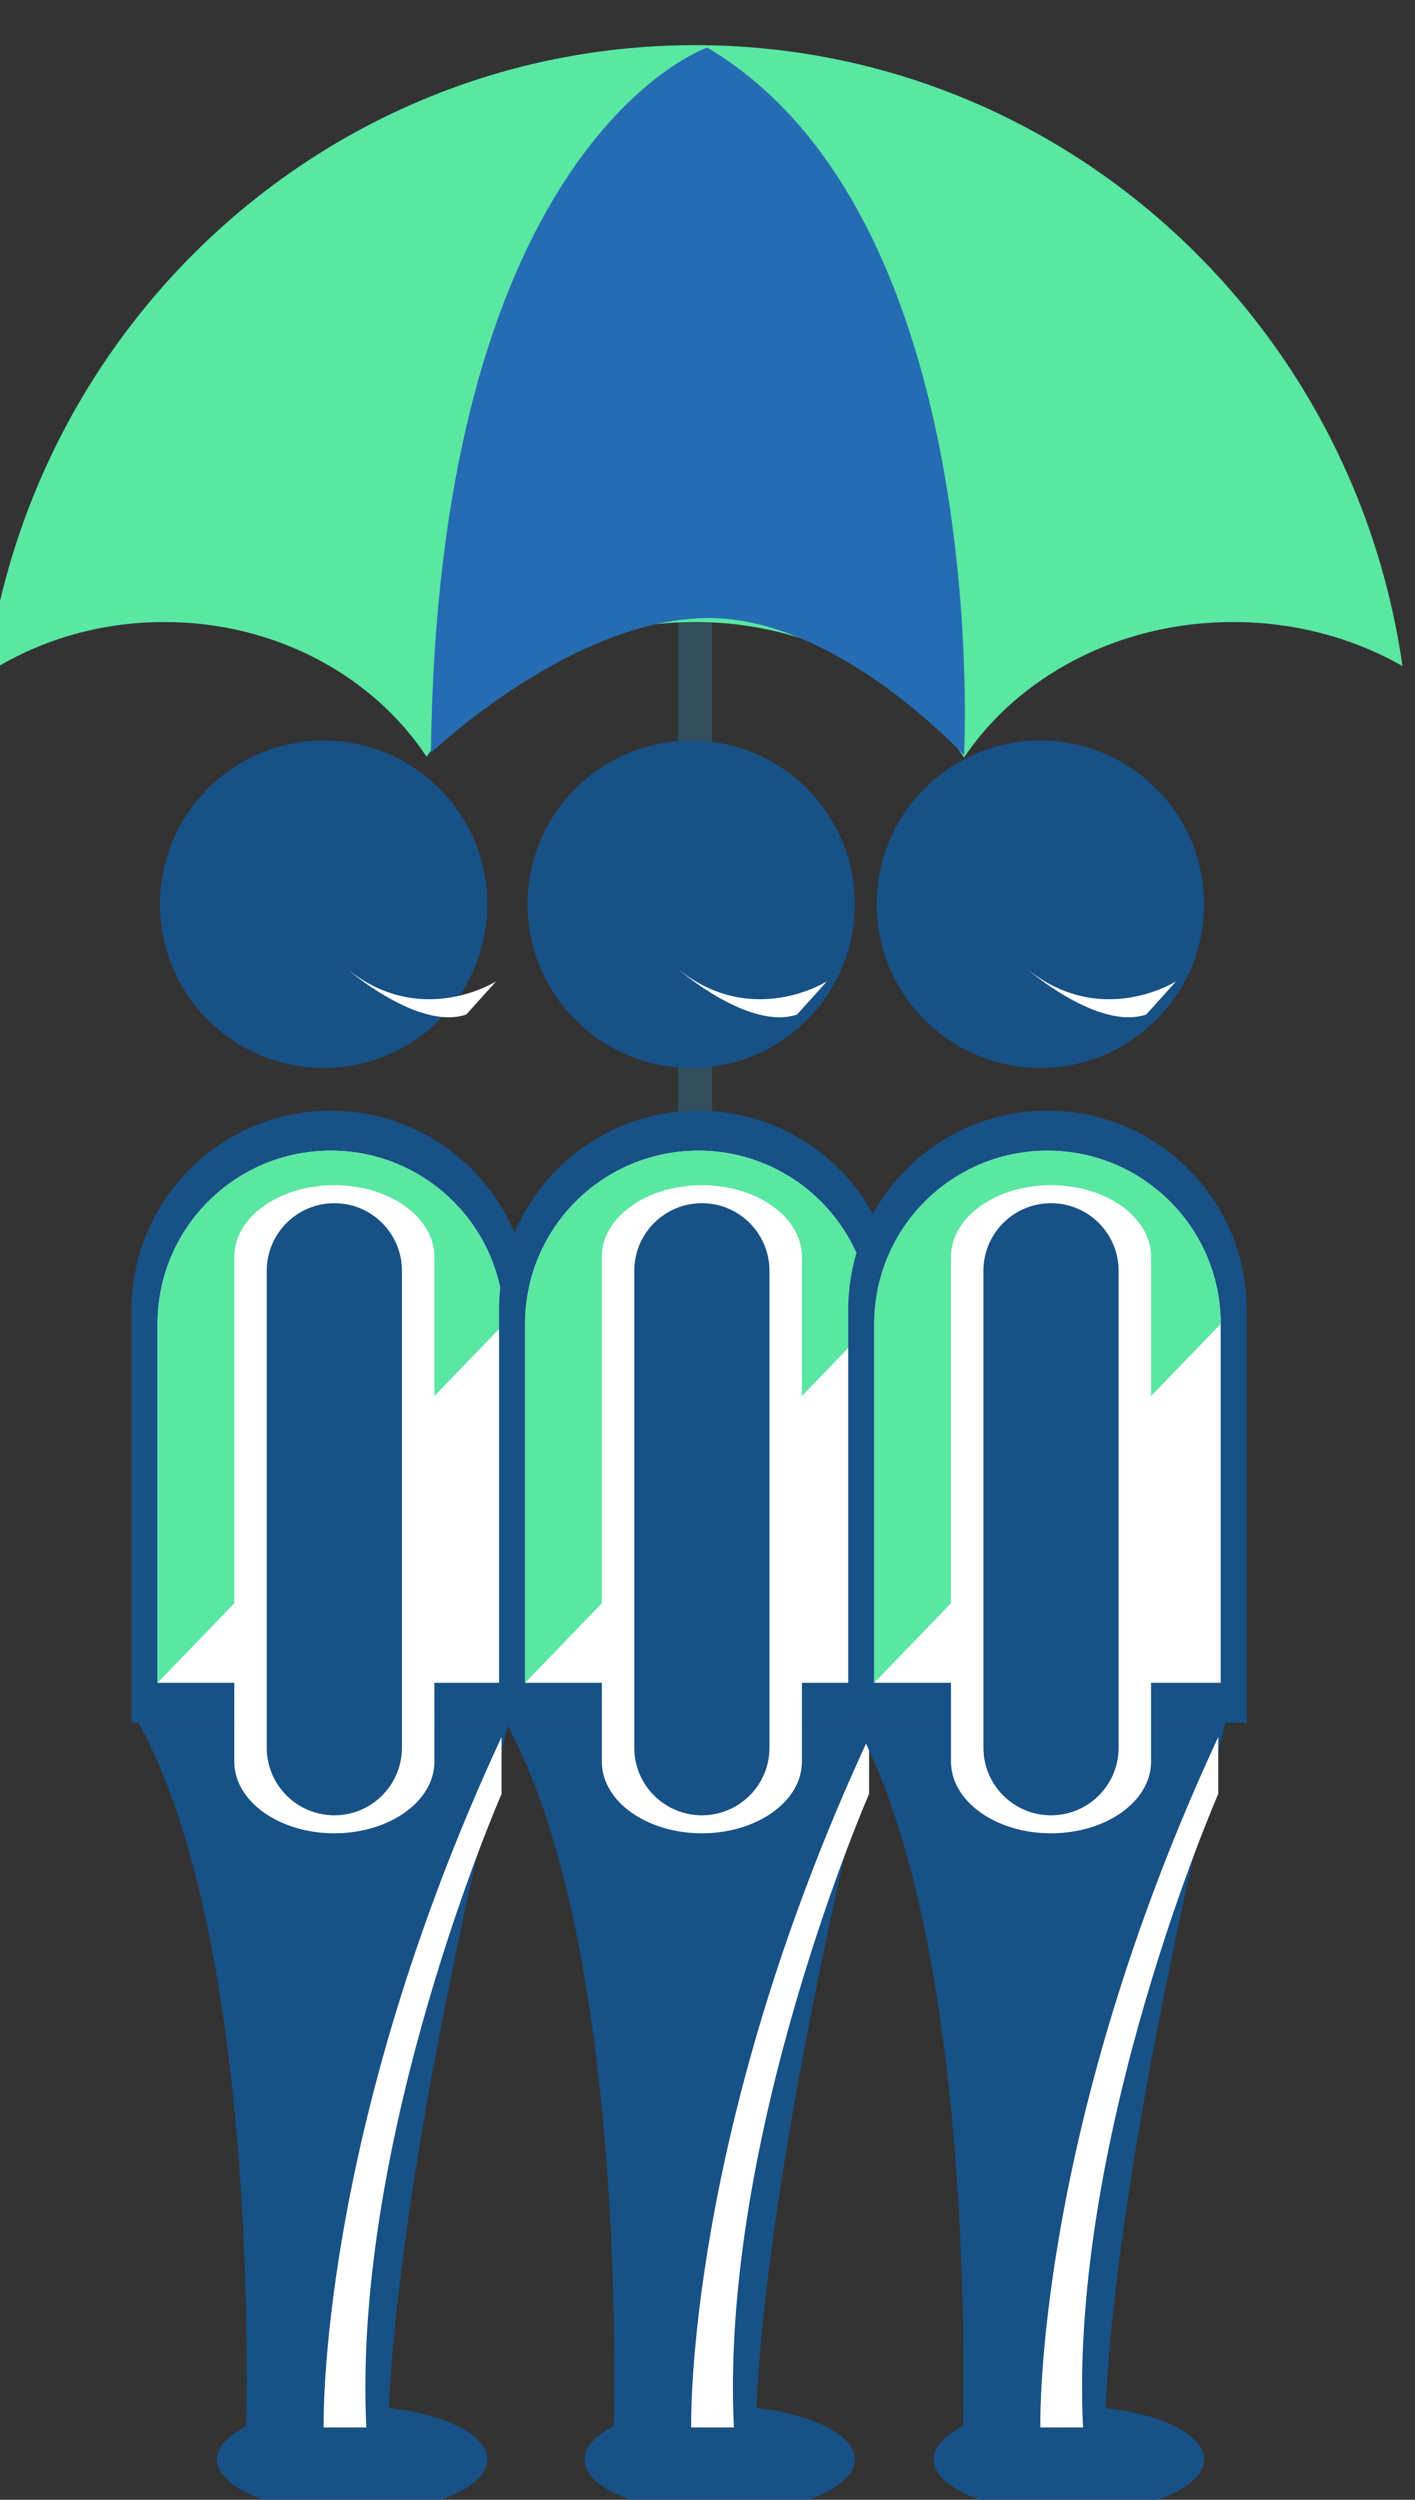 <?xml version="1.0" encoding="utf-8"?>
<!-- Generator: Adobe Illustrator 15.1.0, SVG Export Plug-In . SVG Version: 6.00 Build 0)  -->
<!DOCTYPE svg PUBLIC "-//W3C//DTD SVG 1.1//EN" "http://www.w3.org/Graphics/SVG/1.1/DTD/svg11.dtd">
<svg version="1.1" xmlns="http://www.w3.org/2000/svg" xmlns:xlink="http://www.w3.org/1999/xlink" x="0px" y="0px" width="77px"
	 height="136px" viewBox="0 0 77 136" enable-background="new 0 0 77 136" xml:space="preserve">
<rect x="0" y="0" width="77" height="136" fill="#333333" stroke="none"/>
<g id="Shape_3_1_" enable-background="new    ">
	<g id="Shape_3">
		<g>
			<rect x="36.9" y="32.918" fill-rule="evenodd" clip-rule="evenodd" fill="#324D5B" width="1.846" height="45.626"/>
		</g>
	</g>
</g>
<g id="Shape_1_1_" enable-background="new    ">
	<g id="Shape_1">
		<g>
			<path fill-rule="evenodd" clip-rule="evenodd" fill="#59E7A2" d="M37.824,2.456c-19.713,0-35.996,14.888-38.548,34.191
				C2,34.881,5.337,33.841,8.944,33.841c6.064,0,11.368,2.94,14.269,7.33c2.97-4.391,8.401-7.33,14.61-7.33
				c6.228,0,11.673,2.958,14.637,7.371c2.964-4.413,8.41-7.371,14.638-7.371c3.398,0,6.563,0.881,9.22,2.397
				C73.592,17.133,57.397,2.456,37.824,2.456z"/>
		</g>
	</g>
</g>
<g id="Shape_2_1_" enable-background="new    ">
	<g id="Shape_2">
		<g>
			<path fill-rule="evenodd" clip-rule="evenodd" fill="#256CB2" d="M38.483,2.588c0,0-14.637,5.011-15.033,38.374
				c0,0,7.709-7.37,15.179-7.336c7.021,0.032,13.832,7.468,13.832,7.468S54.043,11.818,38.483,2.588z"/>
		</g>
	</g>
</g>
<g id="Group_1_1_">
	<g id="Shape_47">
		<g>
			<ellipse fill-rule="evenodd" clip-rule="evenodd" fill="#175186" cx="19.162" cy="133.806" rx="7.357" ry="2.904"/>
		</g>
	</g>
	<g id="Shape_46">
		<g>
			<path fill-rule="evenodd" clip-rule="evenodd" fill="#175186" d="M7.545,93.728c6.97,12.778,5.808,39.885,5.808,39.885h7.745
				c0-14.327,6.583-39.885,6.583-39.885H7.545z"/>
		</g>
	</g>
	<g id="Shape_43">
		<g>
			<circle fill-rule="evenodd" clip-rule="evenodd" fill="#175186" cx="17.613" cy="49.196" r="8.906"/>
		</g>
	</g>
	<g id="Shape_48">
		<g>
			<path fill-rule="evenodd" clip-rule="evenodd" fill="#FFFFFF" d="M27.293,94.502c-10.068,21.685-9.681,37.562-9.681,37.562h2.323
				C19.162,116.187,27.293,97.6,27.293,97.6V94.502z"/>
		</g>
	</g>
	<g id="Shape_44">
		<g>
			<path fill-rule="evenodd" clip-rule="evenodd" fill="#175186" d="M18,60.426c-5.988,0-10.842,4.854-10.842,10.843v22.459h21.685
				V71.269C28.842,65.28,23.988,60.426,18,60.426z"/>
		</g>
	</g>
	<g id="Shape_44_copy">
		<g>
			<path fill-rule="evenodd" clip-rule="evenodd" fill="#FFFFFF" d="M18,62.602c-5.206,0-9.426,4.22-9.426,9.426v19.524h18.852
				V72.027C27.426,66.821,23.206,62.602,18,62.602z"/>
		</g>
	</g>
	<g id="Shape_44_copy_2">
		<g>
			<path fill-rule="evenodd" clip-rule="evenodd" fill="#59E7A2" d="M18,62.602c-5.206,0-9.426,4.22-9.426,9.426v19.524
				l18.852-19.524C27.426,66.821,23.206,62.602,18,62.602z"/>
		</g>
	</g>
	<g id="Shape_45">
		<g>
			<path fill-rule="evenodd" clip-rule="evenodd" fill="#FFFFFF" d="M18.194,64.481c-3.007,0-5.444,1.743-5.444,3.895v27.47
				c0,2.151,2.438,3.895,5.444,3.895c3.006,0,5.444-1.743,5.444-3.895v-27.47C23.638,66.225,21.2,64.481,18.194,64.481z"/>
		</g>
	</g>
	<g id="Shape_45_copy">
		<g>
			<path fill-rule="evenodd" clip-rule="evenodd" fill="#175186" d="M18.194,65.46c-2.032,0-3.679,1.646-3.679,3.679v25.944
				c0,2.031,1.647,3.679,3.679,3.679c2.031,0,3.678-1.647,3.678-3.679V69.139C21.872,67.106,20.225,65.46,18.194,65.46z"/>
		</g>
	</g>
</g>
<g id="Group_1_copy_1_">
	<g id="Shape_47_1_">
		<g>
			<ellipse fill-rule="evenodd" clip-rule="evenodd" fill="#175186" cx="39.162" cy="133.806" rx="7.358" ry="2.904"/>
		</g>
	</g>
	<g id="Shape_46_1_">
		<g>
			<path fill-rule="evenodd" clip-rule="evenodd" fill="#175186" d="M27.545,93.728c6.97,12.778,5.808,39.885,5.808,39.885h7.745
				c0-14.327,6.583-39.885,6.583-39.885H27.545z"/>
		</g>
	</g>
	<g id="Shape_43_1_">
		<g>
			<circle fill-rule="evenodd" clip-rule="evenodd" fill="#175186" cx="37.613" cy="49.196" r="8.906"/>
		</g>
	</g>
	<g id="Shape_48_1_">
		<g>
			<path fill-rule="evenodd" clip-rule="evenodd" fill="#FFFFFF" d="M47.293,94.502c-10.067,21.685-9.68,37.562-9.68,37.562h2.323
				C39.162,116.187,47.293,97.6,47.293,97.6V94.502z"/>
		</g>
	</g>
	<g id="Shape_44_1_">
		<g>
			<path fill-rule="evenodd" clip-rule="evenodd" fill="#175186" d="M38,60.426c-5.988,0-10.842,4.854-10.842,10.843v22.459h21.684
				V71.269C48.842,65.28,43.988,60.426,38,60.426z"/>
		</g>
	</g>
	<g id="Shape_44_copy_1_">
		<g>
			<path fill-rule="evenodd" clip-rule="evenodd" fill="#FFFFFF" d="M38,62.602c-5.206,0-9.426,4.22-9.426,9.426v19.524h18.852
				V72.027C47.426,66.821,43.205,62.602,38,62.602z"/>
		</g>
	</g>
	<g id="Shape_44_copy_2_1_">
		<g>
			<path fill-rule="evenodd" clip-rule="evenodd" fill="#59E7A2" d="M38,62.602c-5.206,0-9.426,4.22-9.426,9.426v19.524
				l18.852-19.524C47.426,66.821,43.205,62.602,38,62.602z"/>
		</g>
	</g>
	<g id="Shape_45_1_">
		<g>
			<path fill-rule="evenodd" clip-rule="evenodd" fill="#FFFFFF" d="M38.194,64.481c-3.007,0-5.444,1.743-5.444,3.895v27.47
				c0,2.151,2.438,3.895,5.444,3.895c3.006,0,5.444-1.743,5.444-3.895v-27.47C43.638,66.225,41.2,64.481,38.194,64.481z"/>
		</g>
	</g>
	<g id="Shape_45_copy_1_">
		<g>
			<path fill-rule="evenodd" clip-rule="evenodd" fill="#175186" d="M38.194,65.46c-2.032,0-3.679,1.646-3.679,3.679v25.944
				c0,2.031,1.647,3.679,3.679,3.679c2.031,0,3.678-1.647,3.678-3.679V69.139C41.872,67.106,40.225,65.46,38.194,65.46z"/>
		</g>
	</g>
</g>
<g id="Group_1_copy_2_1_">
	<g id="Shape_47_2_">
		<g>
			<ellipse fill-rule="evenodd" clip-rule="evenodd" fill="#175186" cx="58.162" cy="133.806" rx="7.357" ry="2.904"/>
		</g>
	</g>
	<g id="Shape_46_2_">
		<g>
			<path fill-rule="evenodd" clip-rule="evenodd" fill="#175186" d="M46.545,93.728c6.971,12.778,5.809,39.885,5.809,39.885h7.744
				c0-14.327,6.583-39.885,6.583-39.885H46.545z"/>
		</g>
	</g>
	<g id="Shape_43_2_">
		<g>
			<circle fill-rule="evenodd" clip-rule="evenodd" fill="#175186" cx="56.613" cy="49.196" r="8.906"/>
		</g>
	</g>
	<g id="Shape_48_2_">
		<g>
			<path fill-rule="evenodd" clip-rule="evenodd" fill="#FFFFFF" d="M66.293,94.502c-10.067,21.685-9.68,37.562-9.68,37.562h2.322
				C58.162,116.187,66.293,97.6,66.293,97.6V94.502z"/>
		</g>
	</g>
	<g id="Shape_44_2_">
		<g>
			<path fill-rule="evenodd" clip-rule="evenodd" fill="#175186" d="M57,60.426c-5.988,0-10.842,4.854-10.842,10.843v22.459h21.684
				V71.269C67.842,65.28,62.988,60.426,57,60.426z"/>
		</g>
	</g>
	<g id="Shape_44_copy_2_">
		<g>
			<path fill-rule="evenodd" clip-rule="evenodd" fill="#FFFFFF" d="M57,62.602c-5.205,0-9.426,4.22-9.426,9.426v19.524h18.852
				V72.027C66.426,66.821,62.205,62.602,57,62.602z"/>
		</g>
	</g>
	<g id="Shape_44_copy_2_2_">
		<g>
			<path fill-rule="evenodd" clip-rule="evenodd" fill="#59E7A2" d="M57,62.602c-5.205,0-9.426,4.22-9.426,9.426v19.524
				l18.852-19.524C66.426,66.821,62.205,62.602,57,62.602z"/>
		</g>
	</g>
	<g id="Shape_45_2_">
		<g>
			<path fill-rule="evenodd" clip-rule="evenodd" fill="#FFFFFF" d="M57.193,64.481c-3.006,0-5.443,1.743-5.443,3.895v27.47
				c0,2.151,2.438,3.895,5.443,3.895c3.007,0,5.444-1.743,5.444-3.895v-27.47C62.638,66.225,60.2,64.481,57.193,64.481z"/>
		</g>
	</g>
	<g id="Shape_45_copy_2_">
		<g>
			<path fill-rule="evenodd" clip-rule="evenodd" fill="#175186" d="M57.193,65.46c-2.031,0-3.678,1.646-3.678,3.679v25.944
				c0,2.031,1.646,3.679,3.678,3.679s3.679-1.647,3.679-3.679V69.139C60.872,67.106,59.225,65.46,57.193,65.46z"/>
		</g>
	</g>
</g>
<g id="Shape_133_1_" enable-background="new    ">
	<g id="Shape_133">
		<g>
			<path fill-rule="evenodd" clip-rule="evenodd" fill="#FFFFFF" d="M18.883,52.714c0,0,3.882,3.379,6.491,2.48l1.623-1.804
				C26.998,53.391,22.934,55.979,18.883,52.714z M36.883,52.714c0,0,3.882,3.379,6.492,2.48l1.623-1.804
				C44.998,53.391,40.934,55.979,36.883,52.714z M55.883,52.714c0,0,3.883,3.379,6.492,2.48l1.623-1.804
				C63.998,53.391,59.934,55.979,55.883,52.714z"/>
		</g>
	</g>
</g>
</svg>
